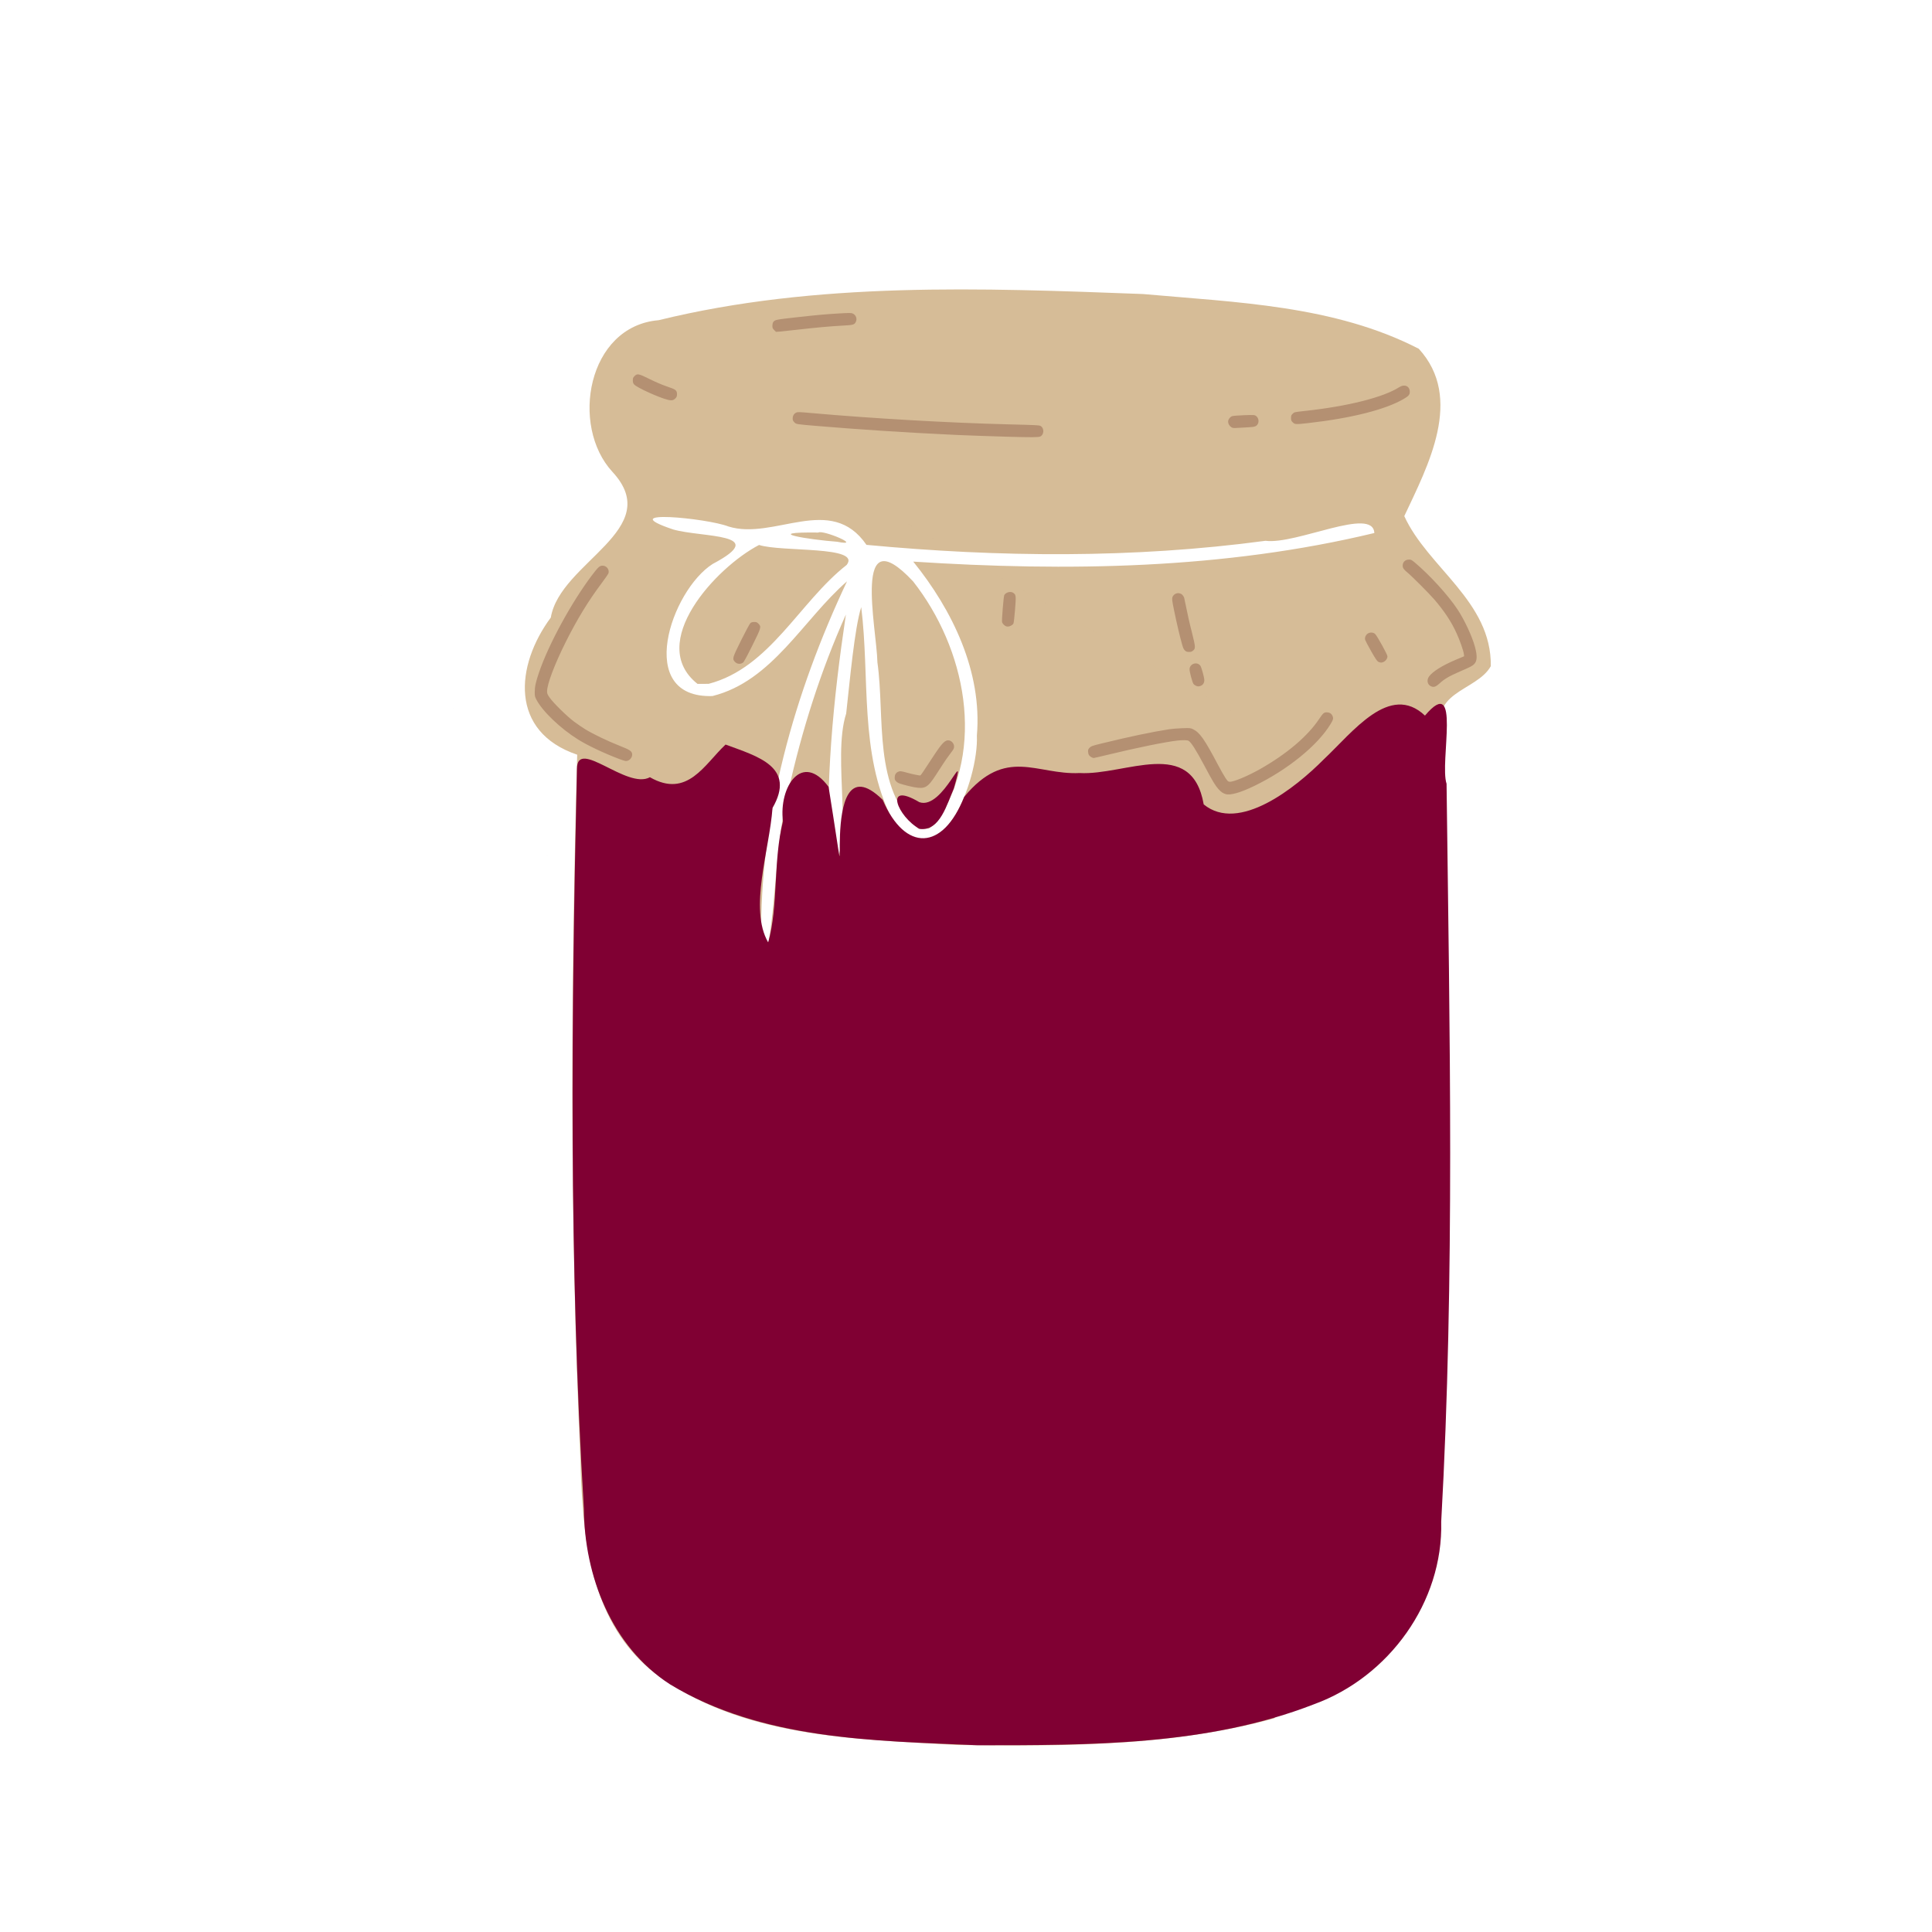 <?xml version="1.0" encoding="UTF-8" standalone="no"?>
<!-- Created with Inkscape (http://www.inkscape.org/) -->

<svg
   width="64"
   height="64"
   viewBox="0 0 16.933 16.933"
   version="1.1"
   id="svg5"
   inkscape:version="1.1.1 (3bf5ae0d25, 2021-09-20)"
   sodipodi:docname="confiture_de_prune.svg"
   xmlns:inkscape="http://www.inkscape.org/namespaces/inkscape"
   xmlns:sodipodi="http://sodipodi.sourceforge.net/DTD/sodipodi-0.dtd"
   xmlns="http://www.w3.org/2000/svg"
   xmlns:svg="http://www.w3.org/2000/svg">
  <sodipodi:namedview
     id="namedview7"
     pagecolor="#ffffff"
     bordercolor="#666666"
     borderopacity="1.0"
     inkscape:pageshadow="2"
     inkscape:pageopacity="0.0"
     inkscape:pagecheckerboard="0"
     inkscape:document-units="mm"
     showgrid="false"
     units="px"
     inkscape:zoom="5.6568543"
     inkscape:cx="14.053747"
     inkscape:cy="21.124815"
     inkscape:window-width="1920"
     inkscape:window-height="1017"
     inkscape:window-x="1912"
     inkscape:window-y="-8"
     inkscape:window-maximized="1"
     inkscape:current-layer="g10661" />
  <defs
     id="defs2">
    <pattern
       id="EMFhbasepattern"
       patternUnits="userSpaceOnUse"
       width="6"
       height="6"
       x="0"
       y="0" />
    <pattern
       id="EMFhbasepattern-5"
       patternUnits="userSpaceOnUse"
       width="6"
       height="6"
       x="0"
       y="0" />
    <pattern
       id="EMFhbasepattern-56"
       patternUnits="userSpaceOnUse"
       width="6"
       height="6"
       x="0"
       y="0" />
    <pattern
       id="EMFhbasepattern-6"
       patternUnits="userSpaceOnUse"
       width="6"
       height="6"
       x="0"
       y="0" />
    <pattern
       id="EMFhbasepattern-62"
       patternUnits="userSpaceOnUse"
       width="6"
       height="6"
       x="0"
       y="0" />
    <pattern
       id="EMFhbasepattern-8"
       patternUnits="userSpaceOnUse"
       width="6"
       height="6"
       x="0"
       y="0" />
    <pattern
       id="EMFhbasepattern-81"
       patternUnits="userSpaceOnUse"
       width="6"
       height="6"
       x="0"
       y="0" />
    <pattern
       id="EMFhbasepattern-9"
       patternUnits="userSpaceOnUse"
       width="6"
       height="6"
       x="0"
       y="0" />
    <pattern
       id="EMFhbasepattern-52"
       patternUnits="userSpaceOnUse"
       width="6"
       height="6"
       x="0"
       y="0" />
    <pattern
       id="EMFhbasepattern-0"
       patternUnits="userSpaceOnUse"
       width="6"
       height="6"
       x="0"
       y="0" />
    <pattern
       id="EMFhbasepattern-7"
       patternUnits="userSpaceOnUse"
       width="6"
       height="6"
       x="0"
       y="0" />
    <pattern
       id="EMFhbasepattern-65"
       patternUnits="userSpaceOnUse"
       width="6"
       height="6"
       x="0"
       y="0" />
    <pattern
       id="EMFhbasepattern-3"
       patternUnits="userSpaceOnUse"
       width="6"
       height="6"
       x="0"
       y="0" />
    <pattern
       id="EMFhbasepattern-90"
       patternUnits="userSpaceOnUse"
       width="6"
       height="6"
       x="0"
       y="0" />
    <pattern
       id="EMFhbasepattern-4"
       patternUnits="userSpaceOnUse"
       width="6"
       height="6"
       x="0"
       y="0" />
    <pattern
       id="EMFhbasepattern-2"
       patternUnits="userSpaceOnUse"
       width="6"
       height="6"
       x="0"
       y="0" />
    <pattern
       id="EMFhbasepattern-40"
       patternUnits="userSpaceOnUse"
       width="6"
       height="6"
       x="0"
       y="0" />
    <pattern
       id="EMFhbasepattern-74"
       patternUnits="userSpaceOnUse"
       width="6"
       height="6"
       x="0"
       y="0" />
    <pattern
       id="EMFhbasepattern-656"
       patternUnits="userSpaceOnUse"
       width="6"
       height="6"
       x="0"
       y="0" />
    <pattern
       id="EMFhbasepattern-76"
       patternUnits="userSpaceOnUse"
       width="6"
       height="6"
       x="0"
       y="0" />
    <pattern
       id="EMFhbasepattern-1"
       patternUnits="userSpaceOnUse"
       width="6"
       height="6"
       x="0"
       y="0" />
    <pattern
       id="EMFhbasepattern-42"
       patternUnits="userSpaceOnUse"
       width="6"
       height="6"
       x="0"
       y="0" />
    <pattern
       id="EMFhbasepattern-73"
       patternUnits="userSpaceOnUse"
       width="6"
       height="6"
       x="0"
       y="0" />
    <pattern
       id="EMFhbasepattern-566"
       patternUnits="userSpaceOnUse"
       width="6"
       height="6"
       x="0"
       y="0" />
    <pattern
       id="EMFhbasepattern-71"
       patternUnits="userSpaceOnUse"
       width="6"
       height="6"
       x="0"
       y="0" />
    <pattern
       id="EMFhbasepattern-31"
       patternUnits="userSpaceOnUse"
       width="6"
       height="6"
       x="0"
       y="0" />
    <pattern
       id="EMFhbasepattern-60"
       patternUnits="userSpaceOnUse"
       width="6"
       height="6"
       x="0"
       y="0" />
    <pattern
       id="EMFhbasepattern-28"
       patternUnits="userSpaceOnUse"
       width="6"
       height="6"
       x="0"
       y="0" />
    <pattern
       id="EMFhbasepattern-02"
       patternUnits="userSpaceOnUse"
       width="6"
       height="6"
       x="0"
       y="0" />
    <pattern
       id="EMFhbasepattern-57"
       patternUnits="userSpaceOnUse"
       width="6"
       height="6"
       x="0"
       y="0" />
    <pattern
       id="EMFhbasepattern-50"
       patternUnits="userSpaceOnUse"
       width="6"
       height="6"
       x="0"
       y="0" />
    <pattern
       id="EMFhbasepattern-45"
       patternUnits="userSpaceOnUse"
       width="6"
       height="6"
       x="0"
       y="0" />
    <pattern
       id="EMFhbasepattern-33"
       patternUnits="userSpaceOnUse"
       width="6"
       height="6"
       x="0"
       y="0" />
    <pattern
       id="EMFhbasepattern-21"
       patternUnits="userSpaceOnUse"
       width="6"
       height="6"
       x="0"
       y="0" />
    <pattern
       id="EMFhbasepattern-818"
       patternUnits="userSpaceOnUse"
       width="6"
       height="6"
       x="0"
       y="0" />
    <pattern
       id="EMFhbasepattern-32"
       patternUnits="userSpaceOnUse"
       width="6"
       height="6"
       x="0"
       y="0" />
    <pattern
       id="EMFhbasepattern-38"
       patternUnits="userSpaceOnUse"
       width="6"
       height="6"
       x="0"
       y="0" />
    <pattern
       id="EMFhbasepattern-39"
       patternUnits="userSpaceOnUse"
       width="6"
       height="6"
       x="0"
       y="0" />
    <pattern
       id="EMFhbasepattern-86"
       patternUnits="userSpaceOnUse"
       width="6"
       height="6"
       x="0"
       y="0" />
    <pattern
       id="EMFhbasepattern-07"
       patternUnits="userSpaceOnUse"
       width="6"
       height="6"
       x="0"
       y="0" />
    <pattern
       id="EMFhbasepattern-524"
       patternUnits="userSpaceOnUse"
       width="6"
       height="6"
       x="0"
       y="0" />
    <pattern
       id="EMFhbasepattern-508"
       patternUnits="userSpaceOnUse"
       width="6"
       height="6"
       x="0"
       y="0" />
    <pattern
       id="EMFhbasepattern-217"
       patternUnits="userSpaceOnUse"
       width="6"
       height="6"
       x="0"
       y="0" />
    <pattern
       id="EMFhbasepattern-84"
       patternUnits="userSpaceOnUse"
       width="6"
       height="6"
       x="0"
       y="0" />
    <pattern
       id="EMFhbasepattern-96"
       patternUnits="userSpaceOnUse"
       width="6"
       height="6"
       x="0"
       y="0" />
    <pattern
       id="EMFhbasepattern-48"
       patternUnits="userSpaceOnUse"
       width="6"
       height="6"
       x="0"
       y="0" />
    <pattern
       id="EMFhbasepattern-23"
       patternUnits="userSpaceOnUse"
       width="6"
       height="6"
       x="0"
       y="0" />
    <pattern
       id="EMFhbasepattern-36"
       patternUnits="userSpaceOnUse"
       width="6"
       height="6"
       x="0"
       y="0" />
    <pattern
       id="EMFhbasepattern-900"
       patternUnits="userSpaceOnUse"
       width="6"
       height="6"
       x="0"
       y="0" />
    <pattern
       id="EMFhbasepattern-37"
       patternUnits="userSpaceOnUse"
       width="6"
       height="6"
       x="0"
       y="0" />
    <pattern
       id="EMFhbasepattern-11"
       patternUnits="userSpaceOnUse"
       width="6"
       height="6"
       x="0"
       y="0" />
    <pattern
       id="EMFhbasepattern-95"
       patternUnits="userSpaceOnUse"
       width="6"
       height="6"
       x="0"
       y="0" />
    <pattern
       id="EMFhbasepattern-10"
       patternUnits="userSpaceOnUse"
       width="6"
       height="6"
       x="0"
       y="0" />
    <pattern
       id="EMFhbasepattern-909"
       patternUnits="userSpaceOnUse"
       width="6"
       height="6"
       x="0"
       y="0" />
    <pattern
       id="EMFhbasepattern-06"
       patternUnits="userSpaceOnUse"
       width="6"
       height="6"
       x="0"
       y="0" />
    <pattern
       id="EMFhbasepattern-34"
       patternUnits="userSpaceOnUse"
       width="6"
       height="6"
       x="0"
       y="0" />
    <pattern
       id="EMFhbasepattern-41"
       patternUnits="userSpaceOnUse"
       width="6"
       height="6"
       x="0"
       y="0" />
    <pattern
       id="EMFhbasepattern-82"
       patternUnits="userSpaceOnUse"
       width="6"
       height="6"
       x="0"
       y="0" />
    <pattern
       id="EMFhbasepattern-94"
       patternUnits="userSpaceOnUse"
       width="6"
       height="6"
       x="0"
       y="0" />
    <pattern
       id="EMFhbasepattern-738"
       patternUnits="userSpaceOnUse"
       width="6"
       height="6"
       x="0"
       y="0" />
    <pattern
       id="EMFhbasepattern-19"
       patternUnits="userSpaceOnUse"
       width="6"
       height="6"
       x="0"
       y="0" />
    <pattern
       id="EMFhbasepattern-24"
       patternUnits="userSpaceOnUse"
       width="6"
       height="6"
       x="0"
       y="0" />
    <pattern
       id="EMFhbasepattern-320"
       patternUnits="userSpaceOnUse"
       width="6"
       height="6"
       x="0"
       y="0" />
  </defs>
  <g
     inkscape:label="Calque 1"
     inkscape:groupmode="layer"
     id="layer1">
    <g
       id="g4128"
       transform="translate(-0.631,0.126)">
      <g
         id="g5578"
         transform="translate(0.089,0.089)">
        <g
           id="g7501"
           transform="translate(-0.063,0.947)">
          <g
             id="g9467"
             transform="translate(-0.089,-0.803)">
            <g
               id="g10302"
               transform="translate(0.312,-0.045)">
              <g
                 id="g11479"
                 transform="translate(-0.126,0.063)">
                <g
                   id="g11873"
                   transform="translate(-0.236,0.665)">
                  <g
                     id="g12382"
                     transform="translate(-121.985,-82.268)">
                    <g
                       id="g13305"
                       transform="matrix(0.133,0,0,0.133,114.639,78.216)">
                      <g
                         id="g17429"
                         transform="translate(0.905,5.664)">
                        <g
                           id="g18595"
                           transform="translate(-3.363,-8.745)">
                          <g
                             id="g21002"
                             transform="translate(1.708,-2.82)">
                            <g
                               id="g23814"
                               transform="translate(8.725,-1.122)">
                              <g
                                 id="g24838"
                                 transform="translate(11.143,-0.857)">
                                <g
                                   id="g25315"
                                   transform="translate(-3.49,2.493)">
                                <g
                                   id="g27220"
                                   transform="translate(2.468,1.234)">
                                <g
                                   id="g29753"
                                   transform="translate(1.476,-2.374)">
                                <g
                                   id="g30615"
                                   transform="translate(0.92,1.369)">
                                <g
                                   id="g31433"
                                   transform="translate(-2.468,-1.41)">
                                <g
                                   id="g31731"
                                   transform="translate(1.058,-0.705)">
                                <g
                                   id="g33243"
                                   transform="matrix(1.077,0,0,1.077,-7.373,-3.174)">
                                <g
                                   id="g35254"
                                   transform="translate(-2.214,-0.92)">
                                <g
                                   id="g36749"
                                   transform="translate(-0.982,-2.782)">
                                <g
                                   id="g37297"
                                   transform="translate(-6.776,-3.503)">
                                <g
                                   id="g38955"
                                   transform="matrix(1.217,0,0,1.217,-23.105,-18.212)">
                                <g
                                   id="g39618"
                                   transform="translate(-0.269,-0.269)">
                                <g
                                   id="g40032"
                                   transform="translate(-1.901,-3.042)">
                                <g
                                   id="g40543"
                                   transform="translate(0.38,-2.091)">
                                <g
                                   id="g41372"
                                   transform="translate(1.966,-7.93)">
                                <g
                                   id="g43278"
                                   transform="translate(1.521,-0.38)">
                                <g
                                   id="g44210"
                                   transform="matrix(1.158,0,0,1.158,-18.904,-21.776)">
                                <g
                                   id="g44833"
                                   transform="matrix(1.12,0,0,1.12,-12.539,-14.548)">
                                <g
                                   id="g47597"
                                   transform="translate(3.111,-1.244)">
                                <g
                                   id="g48754"
                                   transform="translate(-2.904,-6.637)">
                                <g
                                   id="g234"
                                   transform="matrix(0.041,0,0,0.041,104.64,119.672)">
                                <g
                                   id="g2138"
                                   transform="translate(-86.211,-40.57)">
                                <g
                                   id="g2696"
                                   transform="translate(-124306.44,-9412.237)">
                                <g
                                   id="g3765"
                                   transform="translate(25.356,-50.712)">
                                <g
                                   id="g4250"
                                   transform="translate(-70.997,-101.425)">
                                <g
                                   id="g1279"
                                   transform="translate(40.57,-76.069)">
                                <g
                                   id="g9841"
                                   transform="translate(-70.997,30.428)">
                                <g
                                   id="g10661"
                                   transform="translate(-64.546,-46.617)">
                                <path
                                   style="fill:#d6bc97;stroke-width:0.48"
                                   d="m 124693.3,10472.026 c -98.92,-5.76 -209.4,-6.921 -290.53,-71.861 -57.69,-48.826 -63.57,-128.192 -65.5,-198.468 -10.01,-221.822 -9.18,-444.067 -2.99,-665.991 -64.2,-21.679 -58.54,-84.358 -24.96,-129.683 8.79,-52.635 108.73,-83.189 58.29,-137.717 -40.27,-43.54 -23.7,-137.811 43.7,-143.427 149.38,-36.616 305.22,-30.48 457.77,-24.742 87.88,7.903 180.99,10.589 260.91,51.772 42.83,46.758 8.54,110.816 -13.71,158.213 22.25,48.744 82.67,80.551 81.8,141.856 -13.4,24.37 -63.22,24.254 -42.43,69.325 -39.83,245.204 -4.47,739.626 -162.35,925.548 -97.49,26.8 -199.7,26.447 -300,25.175 z m -320.5,-735.773 c -389.1,-610.019 -194.55,-305.009 0,0 z m 142.48,-23.465 c 7.49,-45.691 6.8,-96.431 18.74,-143.123 12.66,-57.042 30.39,-113.102 54.29,-166.462 -11.94,80.081 -20.01,161.29 -15.25,242.28 25.03,-22.849 1.55,-105.215 15.53,-148.717 3.44,-30.634 7.84,-80.531 14.22,-100.595 8.31,66.294 -1.92,138.001 28.68,199.468 45.71,63.644 82.56,-36.851 80.67,-78.009 5.18,-60.325 -23.12,-118.691 -60.17,-164.494 145.46,9.432 293.63,7.254 435.97,-27.043 -1.23,-25.445 -73.67,11.152 -102.91,7.362 -124.99,16.788 -251.88,15.655 -377.28,3.845 -33.67,-49.129 -87.35,-3.862 -130.54,-17.388 -19.78,-7.827 -110.6,-16.707 -52.14,2.853 27.16,7.819 92.67,3.285 37.34,32.55 -39.6,25.081 -74.11,127.29 -0.3,124.932 56.69,-14.078 85.71,-72.319 127.27,-108.486 -49.8,105.47 -82.77,221.634 -81.15,338.743 2.09,6.547 4.37,2.106 7.03,2.284 z m 141.68,-107.034 c -43.45,-38.598 -31.45,-104.912 -38.84,-157.357 -0.67,-32.644 -24.37,-138.663 33.75,-76.547 49.57,63.088 69.25,157.895 22.31,227.676 l -7.14,6.004 z m -208.92,-136.994 c -48.61,-38.55 17.39,-110.168 58.17,-131.357 21.51,6.85 96.75,0.673 82.87,18.844 -44.95,35.192 -72.39,97.26 -130.54,112.45 z m 132.02,-134.398 c -25.86,-1.92 -73.72,-9.392 -17.82,-8.705 4.28,-2.908 43.32,13.702 17.82,8.705 z"
                                   id="path10673"
                                   sodipodi:nodetypes="ccccccccccccccccccccccccccccccccccccccccccccccccc" />
                                <path
                                   style="fill:#b49072;stroke-width:0.48"
                                   d="m 125157.27,9612.717 c -912.08,-527.662 -456.04,-263.831 0,0 z m -209.97,-39.793 c -2.47,-0.751 -4.25,-1.977 -6.63,-4.576 -3.03,-3.331 -5.63,-7.609 -13.05,-21.605 -8.17,-15.424 -12.96,-22.952 -15.42,-24.269 -1.06,-0.566 -5.59,-0.651 -9.94,-0.189 -11.41,1.212 -39.03,6.842 -67.19,13.693 -6.43,1.566 -12.01,2.848 -12.4,2.848 -1.39,0 -3.78,-1.483 -4.58,-2.841 -0.45,-0.762 -0.82,-2.292 -0.82,-3.399 0,-1.631 0.29,-2.309 1.55,-3.573 1.44,-1.422 2.45,-1.776 11.64,-4.016 26.88,-6.551 46.09,-10.594 63.33,-13.325 2.65,-0.418 8.26,-0.876 12.48,-1.017 7.27,-0.243 7.8,-0.199 10.01,0.833 6.59,3.106 10.95,9.282 24.1,34.244 2.36,4.459 5.37,9.749 6.7,11.756 2.17,3.263 2.6,3.664 4.08,3.791 3.53,0.301 17.18,-5.404 29,-12.118 25.15,-14.277 44.78,-30.967 55.65,-47.286 3.61,-5.417 4.52,-6.233 7.11,-6.233 2.5,0 4.38,1.077 5.32,3.05 1.2,2.532 0.98,3.673 -1.56,7.875 -12.15,20.222 -40.7,43.41 -72.27,58.696 -13.18,6.381 -22.58,9.039 -27.11,7.662 z m -294.61,-6.518 c -1.97,-0.353 -6.19,-1.349 -9.35,-2.213 -4.68,-1.274 -6.05,-1.861 -7.33,-3.106 -1.3,-1.293 -1.55,-1.883 -1.55,-3.758 0,-2.549 0.98,-4.324 2.92,-5.334 1.87,-0.963 3.1,-0.88 8.03,0.534 5.17,1.482 12.6,3.031 13.3,2.77 0.52,-0.195 2.48,-3.091 11.85,-17.434 8.76,-13.444 11.62,-16.35 15.38,-15.643 2.54,0.474 4.66,3.095 4.66,5.75 0,1.832 -0.41,2.591 -3.49,6.608 -1.91,2.496 -4.79,6.577 -6.41,9.07 -1.62,2.492 -4.79,7.382 -7.05,10.866 -8.07,12.453 -10.39,13.774 -20.96,11.89 z m -278.53,-26.566 c -15,-5.735 -29.83,-12.758 -39.01,-18.478 -16.82,-10.477 -33.91,-26.852 -39.57,-37.937 -1.34,-2.596 -1.48,-3.322 -1.45,-6.976 0,-5.137 0.98,-9.434 3.97,-18.285 8.87,-26.295 30.55,-66.16 49.93,-91.874 6.09,-8.055 7.47,-9.315 10.27,-9.315 3.69,0 6.57,3.658 5.57,7.087 -0.21,0.721 -3.05,4.874 -6.31,9.231 -12.78,17.015 -23.39,34.402 -34.19,55.989 -10.46,20.928 -17.58,39.744 -17.58,46.456 0,2.203 0.26,2.879 2.46,6.035 3.47,5.011 16.29,17.598 23.18,22.752 3.14,2.358 8,5.665 10.8,7.349 7.39,4.469 20.99,10.994 31.69,15.211 9.84,3.877 11.78,5.09 12.27,7.669 0.62,3.302 -2.45,6.965 -5.79,6.934 -0.8,0 -3.6,-0.838 -6.24,-1.847 z m 767.08,-68.966 c -3.16,-1.604 -3.92,-5.713 -1.68,-8.944 3.27,-4.734 12.59,-10.588 25.48,-16.014 l 7.83,-3.294 -0.26,-2.106 c -0.42,-3.243 -3.8,-12.871 -6.9,-19.653 -4.96,-10.892 -11.34,-20.563 -21.08,-31.965 -4.64,-5.418 -21.58,-22.386 -25.67,-25.685 -3.12,-2.524 -4.2,-4.129 -4.2,-6.215 0,-3.428 2.42,-5.78 5.97,-5.78 1.93,0 2.52,0.291 5.42,2.726 14.33,12.046 31.5,30.889 40.45,44.386 6.61,9.973 13.86,25.535 16.51,35.47 2.32,8.613 2.08,13.401 -0.76,16.253 -1.84,1.829 -3.35,2.61 -13.6,7.038 -9.76,4.217 -14.61,7.057 -19.03,11.128 -3.75,3.454 -5.71,4.069 -8.48,2.656 z m -222.1,-0.403 c -0.83,-0.364 -1.87,-1.194 -2.29,-1.843 -1.07,-1.627 -3.59,-11.166 -3.61,-13.614 0,-5.275 7.05,-7.693 10.18,-3.477 1.13,1.542 3.76,11.022 3.78,13.712 0,2.458 -1.17,4.396 -3.25,5.268 -1.95,0.809 -2.87,0.8 -4.81,-0.047 z m -433.26,-20.95 c -0.84,-0.235 -2.09,-1.091 -2.76,-1.901 -2.3,-2.729 -2,-3.681 6.21,-20.222 4.11,-8.252 8,-15.49 8.67,-16.084 0.92,-0.818 1.79,-1.08 3.62,-1.08 2.12,0 2.63,0.207 4.05,1.631 2.86,2.854 2.64,3.632 -5.96,20.909 -5.12,10.292 -7.9,15.36 -8.71,15.907 -1.62,1.08 -3.29,1.355 -5.12,0.839 z m 605.6,-1.789 c -1.03,-0.631 -2.93,-3.506 -6.63,-10.056 -2.85,-5.045 -5.35,-9.774 -5.55,-10.51 -0.55,-1.946 0.23,-4.199 1.91,-5.617 2.15,-1.805 5.76,-1.767 7.56,0.079 2.04,2.073 11.59,19.416 11.59,21.037 0,2.977 -3.06,5.955 -6.1,5.951 -0.73,0 -1.99,-0.4 -2.78,-0.886 z m -182.56,-10.508 c -1.11,-0.998 -1.76,-2.359 -2.68,-5.58 -2.01,-6.959 -5.29,-20.922 -7.61,-32.32 -1.93,-9.514 -2.1,-10.865 -1.59,-12.458 1.36,-4.077 6.74,-5.269 9.57,-2.113 0.73,0.816 1.42,1.97 1.54,2.566 3.47,16.889 5.17,24.498 7.39,32.991 1.56,6.021 2.7,11.381 2.71,12.875 0,2.296 -0.15,2.702 -1.55,3.958 -1.28,1.149 -2,1.4 -3.96,1.4 -1.91,0 -2.66,-0.252 -3.82,-1.319 z m -171.01,-24.131 c -0.91,-0.803 -1.79,-2.044 -1.94,-2.759 -0.39,-1.807 1.46,-24.278 2.08,-25.456 1.56,-2.909 6.27,-3.988 8.8,-2.01 2.34,1.851 2.42,2.671 1.4,15.736 -0.53,6.617 -1.2,12.491 -1.51,13.055 -0.81,1.52 -3.36,2.889 -5.39,2.891 -1.3,0 -2.22,-0.39 -3.44,-1.458 z m 3.07,-178.026 c -14.95,-0.425 -40.63,-1.325 -46.79,-1.64 -2.36,-0.121 -6.8,-0.335 -9.83,-0.476 -37.42,-1.731 -84.45,-4.793 -121.88,-7.938 -21.77,-1.829 -21.01,-1.708 -22.91,-3.612 -1.26,-1.263 -1.55,-1.941 -1.55,-3.572 0,-2.543 1.18,-4.569 3.23,-5.544 1.48,-0.702 2.63,-0.667 15.38,0.47 55.7,4.97 129.66,9.215 184.35,10.581 27.4,0.685 29.95,0.806 31.29,1.498 3.67,1.901 3.63,8.1 -0.16,10.018 -1.57,0.816 -8.38,0.863 -31.19,0.213 z m 211.74,-9.036 c -1.79,-1.123 -3.02,-3.254 -3.02,-5.23 0,-2.003 1.88,-4.554 3.86,-5.2 0.9,-0.301 6,-0.704 11.31,-0.896 8.76,-0.317 9.75,-0.272 10.94,0.499 2.55,1.679 3.42,5.287 1.9,7.883 -1.37,2.3 -2.79,2.761 -9.54,3.093 -3.43,0.169 -7.97,0.421 -10.07,0.561 -3.3,0.218 -4.06,0.117 -5.38,-0.71 z m 58.11,-4.557 c -1.44,-1.437 -1.63,-1.929 -1.63,-4.127 0,-2.18 0.19,-2.689 1.55,-4.031 1.56,-1.534 1.58,-1.537 11.22,-2.584 41.1,-4.458 74.41,-12.85 89.64,-22.577 4.9,-3.134 9.87,-0.922 9.87,4.4 0,2.808 -1.04,4.031 -5.78,6.803 -17.06,10.01 -49.41,18.197 -89.95,22.772 -12.21,1.377 -12.93,1.346 -14.92,-0.656 z m -590.43,-21.208 c -8.23,-1.893 -29.8,-11.66 -32.3,-14.635 -0.97,-1.147 -1.23,-1.986 -1.23,-3.874 0,-2.101 0.22,-2.619 1.63,-4.042 2.6,-2.595 3.75,-2.36 14.4,2.917 5.77,2.861 11.84,5.444 16.37,6.963 8.35,2.803 9.35,3.582 9.35,7.315 0,1.807 -0.27,2.569 -1.33,3.728 -1.77,1.961 -3.57,2.388 -6.89,1.63 z m 100.13,-66.051 c -1.5,-1.48 -1.71,-1.999 -1.71,-4.039 0,-1.344 0.32,-2.795 0.74,-3.409 1.62,-2.291 2.23,-2.418 22.3,-4.659 19.4,-2.166 27.81,-2.918 40.85,-3.658 8.48,-0.482 10.64,-0.475 11.88,0.039 3.18,1.318 4.59,4.859 3.15,7.909 -1.33,2.765 -2.46,3.091 -12.79,3.627 -11.14,0.577 -25.97,1.921 -42.86,3.88 -6.86,0.796 -14.14,1.574 -16.18,1.729 l -3.69,0.281 -1.69,-1.699 z"
                                   id="path10671"
                                   sodipodi:nodetypes="ccccccccscscccsccccccscccccccscccccscsccccccccscccscccccccccccccccsscccccccccccccccccccscccccscccscccccccccccssccccccccccccccsccscccccsccccscccscccscccccscccscccsccccccccccc" />
                                <path
                                   style="fill:#800033;stroke-width:0.48"
                                   d="m 124712.72,10472.258 c -98.23,-4.263 -203.97,-5.035 -290.67,-57.572 -55.28,-35.691 -81.08,-102.508 -81.49,-166.39 -14.17,-232.776 -11.87,-466.285 -6.52,-699.327 0.18,-29.56 47.31,20.065 68.97,8.028 35.49,20.347 51.58,-12.225 71.54,-30.886 30.56,11.277 66.8,21.143 44.38,59.974 -2.84,39.87 -22.55,95.019 -4.1,127.077 9.82,-34.456 4.55,-77.36 13.98,-114.445 -4.11,-32.699 18.12,-66.433 43.14,-32.603 27.25,170.26 -15.53,-53.184 51.13,12.242 21.34,49.579 56.86,48.172 77.07,-2.772 39.56,-47.947 68.53,-20.533 109.14,-22.545 43.21,2.424 106.07,-34.923 117.33,29.648 33.29,27.279 86.94,-15.842 113.32,-42.376 27.78,-26.105 62.52,-73.032 95.88,-41.582 34.81,-41.11 13.62,44.083 20.42,64.459 2.89,232.531 7.9,465.431 -5.06,697.742 1.95,76.02 -49.42,146.762 -120.2,172.542 -100.84,39.248 -211.7,38.728 -318.26,38.787 z m -54.77,-866.422 c -20.65,-11.272 -34.74,-45.747 -0.2,-25.25 22.92,8.043 45.57,-58.952 32.64,-12.955 -6.28,13.703 -12.83,40.949 -32.44,38.205 z"
                                   id="path10663"
                                   sodipodi:nodetypes="cccccccccccccccsccscscss" />
                                </g>
                                </g>
                                </g>
                                </g>
                                </g>
                                </g>
                                </g>
                                </g>
                                </g>
                                </g>
                                </g>
                                </g>
                                </g>
                                </g>
                                </g>
                                </g>
                                </g>
                                </g>
                                </g>
                                </g>
                                </g>
                                </g>
                                </g>
                                </g>
                                </g>
                                </g>
                                </g>
                                </g>
                              </g>
                            </g>
                          </g>
                        </g>
                      </g>
                    </g>
                  </g>
                </g>
              </g>
            </g>
          </g>
        </g>
      </g>
    </g>
  </g>
</svg>
